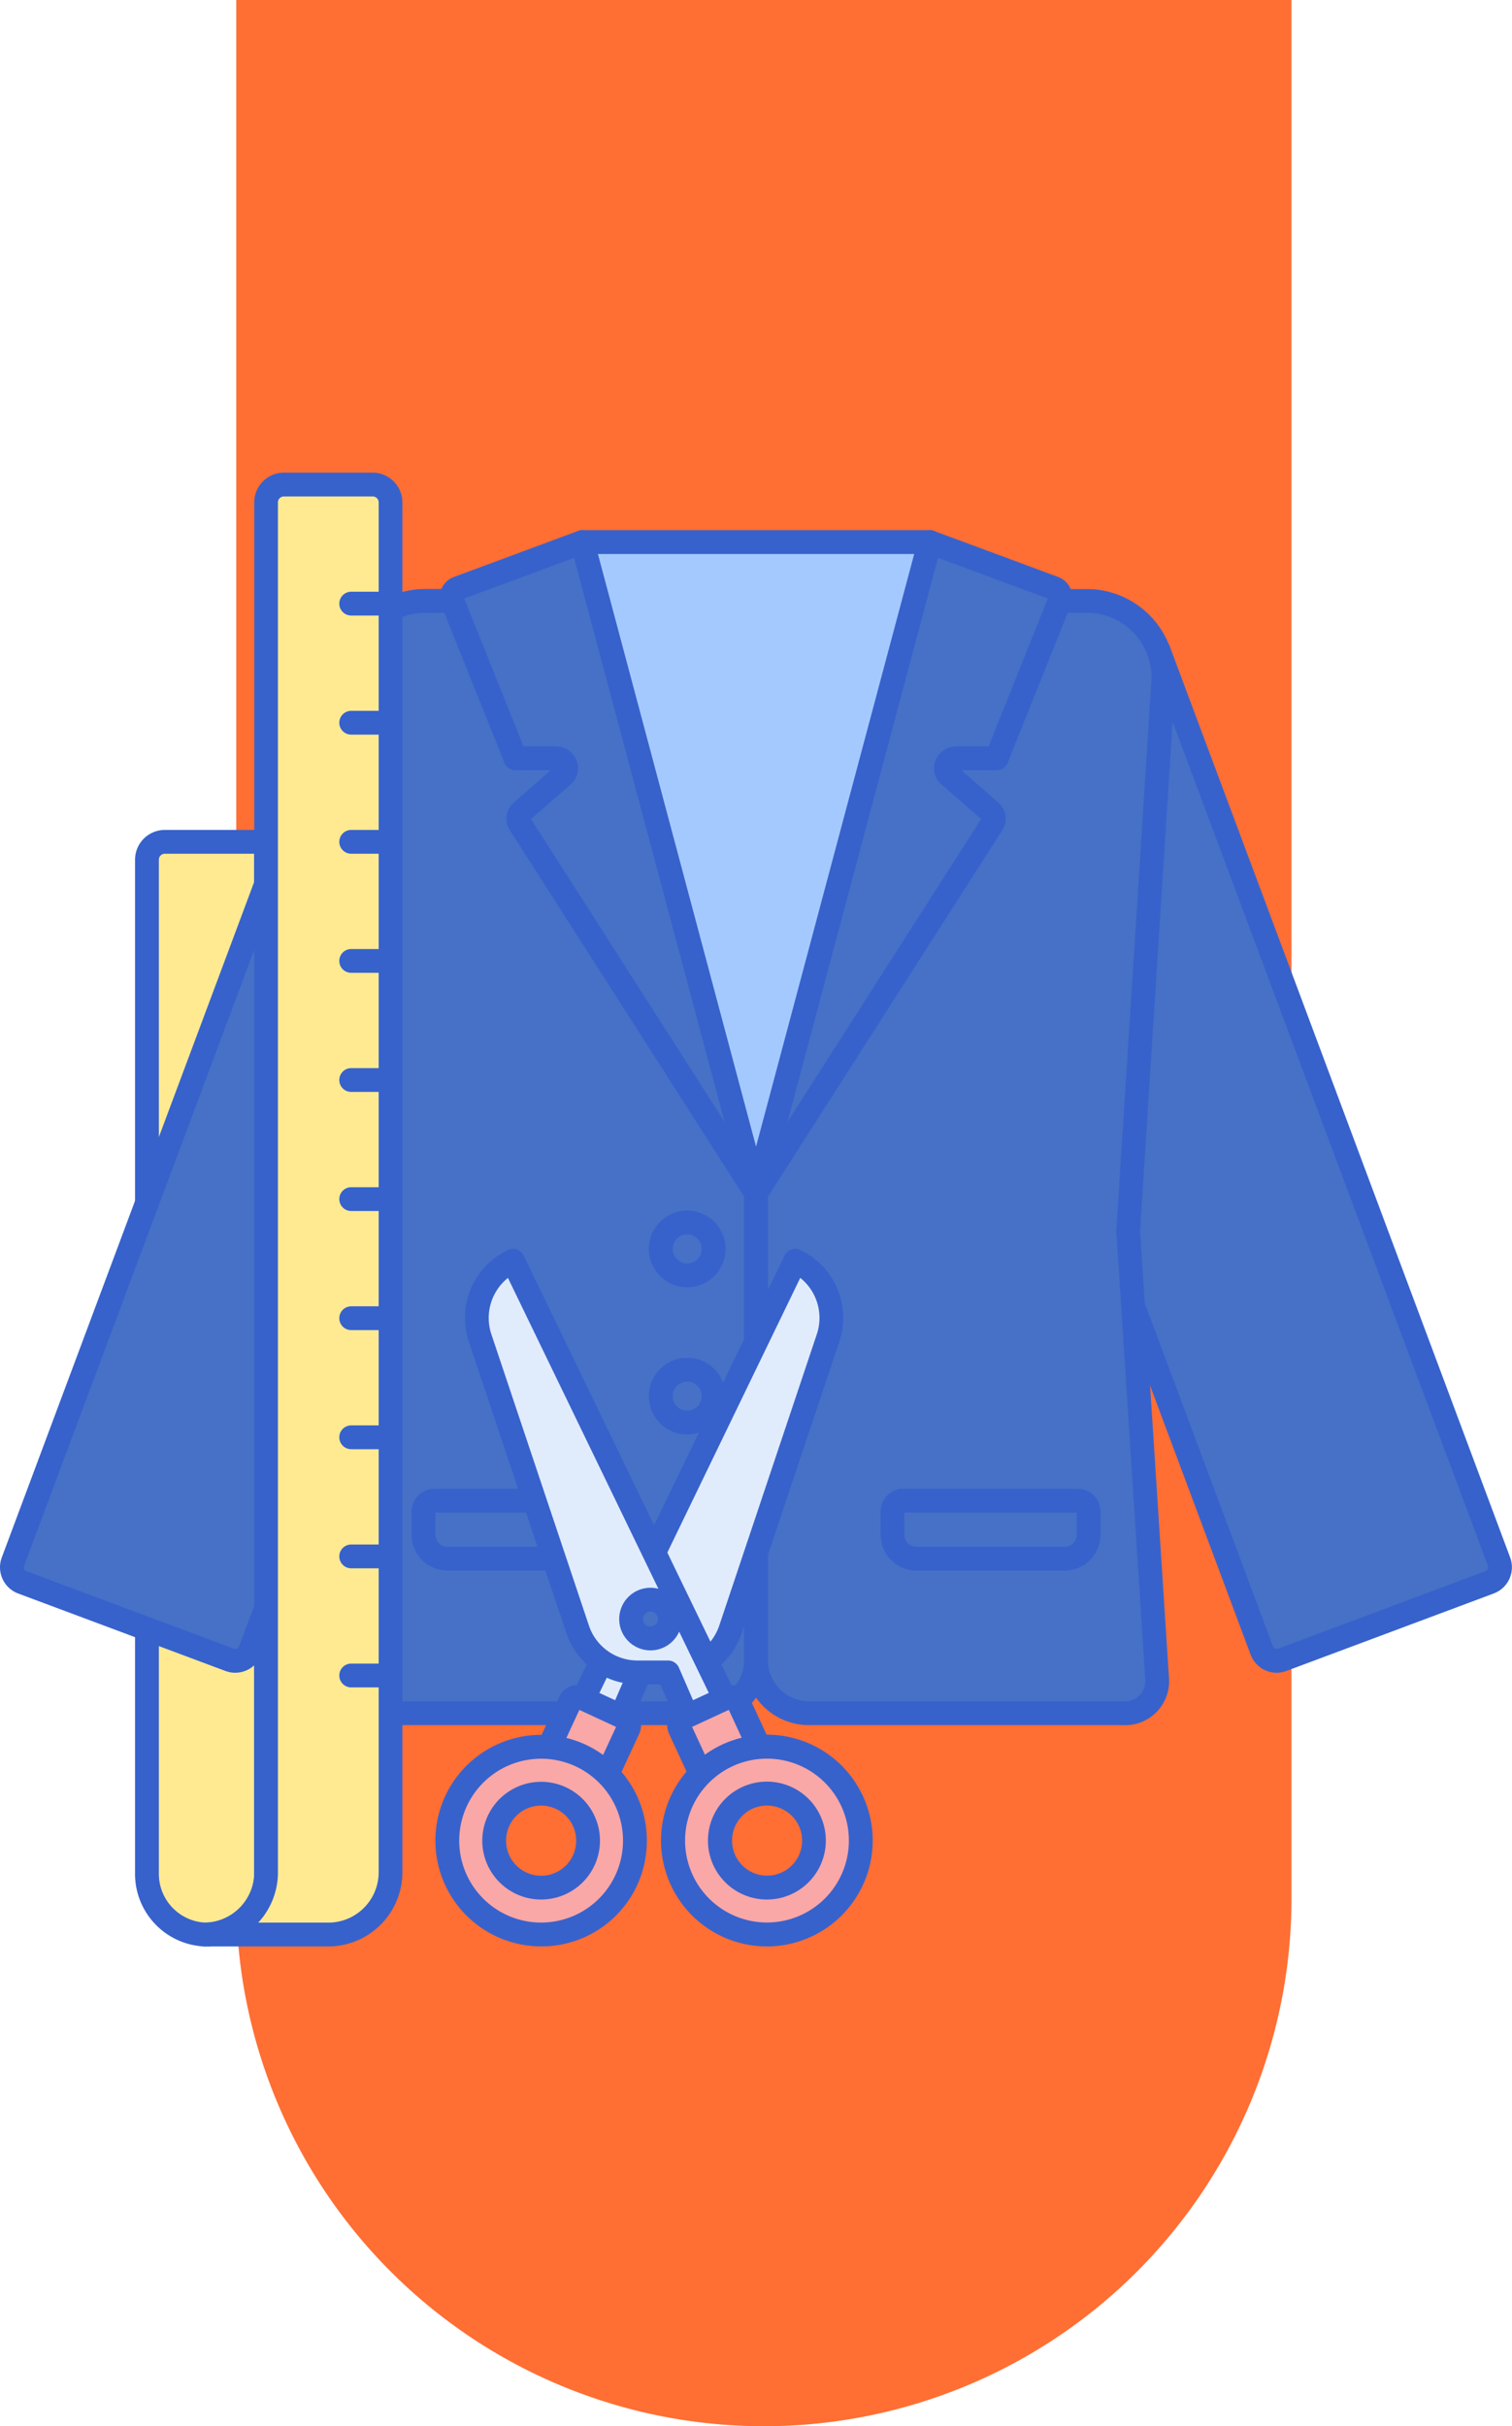 <svg xmlns="http://www.w3.org/2000/svg" width="96.001" height="154" viewBox="0 0 96.001 154">
  <g id="Grupo_987230" data-name="Grupo 987230" transform="translate(-195 -3849.498)">
    <path id="Rectángulo_344924" data-name="Rectángulo 344924" d="M0,0H67a0,0,0,0,1,0,0V120.5A33.5,33.5,0,0,1,33.5,154h0A33.5,33.5,0,0,1,0,120.5V0A0,0,0,0,1,0,0Z" transform="translate(210 3849.498)" fill="#ff6e33"/>
    <g id="ropa_" data-name="ropa´" transform="translate(195 3879.498)">
      <path id="Trazado_731470" data-name="Trazado 731470" d="M25.69,67.134v64.314a3.865,3.865,0,0,0,3.528,3.9,3.78,3.78,0,0,0,4.031-3.771V66H26.824A1.134,1.134,0,0,0,25.69,67.134Z" transform="translate(-16.359 -42.566)" fill="#ffea92"/>
      <path id="Trazado_731471" data-name="Trazado 731471" d="M28.227,134.869c-.1,0-.2,0-.305-.01a4.611,4.611,0,0,1-4.235-4.656V65.89A1.892,1.892,0,0,1,25.577,64H32a.756.756,0,0,1,.756.756v65.577a4.553,4.553,0,0,1-1.436,3.31,4.493,4.493,0,0,1-3.095,1.226ZM25.578,65.512a.378.378,0,0,0-.378.378V130.2a3.1,3.1,0,0,0,2.821,3.147,3.024,3.024,0,0,0,3.227-3.017V65.512Z" transform="translate(-15.113 -41.322)" fill="#3762cc"/>
      <path id="Trazado_731472" data-name="Trazado 731472" d="M0,0H16.087V61.76a1.018,1.018,0,0,1-1.018,1.018H1.018A1.018,1.018,0,0,1,0,61.76V0Z" transform="translate(22.445 11.277) rotate(20.482)" fill="#4671c6"/>
      <path id="Trazado_731473" data-name="Trazado 731473" d="M1.019,0H15.069a1.018,1.018,0,0,1,1.018,1.018v61.76H0V1.018A1.018,1.018,0,0,1,1.018,0Z" transform="translate(95.52 70.069) rotate(159.518)" fill="#4671c6"/>
      <path id="Trazado_731474" data-name="Trazado 731474" d="M15.936,97.485a1.768,1.768,0,0,1-.619-.113L2.155,92.454a1.776,1.776,0,0,1-1.04-2.283l21.62-57.85a.756.756,0,0,1,.973-.443l15.069,5.632a.756.756,0,0,1,.443.973L17.6,96.331a1.776,1.776,0,0,1-1.665,1.153Zm-.09-1.529a.265.265,0,0,0,.338-.154L37.539,38.659l-13.653-5.1L2.531,90.7a.265.265,0,0,0,.154.338Z" transform="translate(-1.003 -21.31)" fill="#3762cc"/>
      <path id="Trazado_731475" data-name="Trazado 731475" d="M177.089,97.485a1.776,1.776,0,0,1-1.663-1.153L153.8,38.481a.756.756,0,0,1,.443-.973l15.069-5.632a.756.756,0,0,1,.973.443l21.62,57.85a1.776,1.776,0,0,1-1.041,2.283l-13.162,4.918a1.769,1.769,0,0,1-.618.113Zm-21.6-58.826L176.841,95.8a.265.265,0,0,0,.338.154l13.161-4.919a.265.265,0,0,0,.154-.338L169.139,33.557Z" transform="translate(-96.021 -21.31)" fill="#3762cc"/>
      <path id="Trazado_731476" data-name="Trazado 731476" d="M149.013,25.54h-21V92.772a3.371,3.371,0,0,0,3.372,3.371h20.07a2.036,2.036,0,0,0,2.03-2.169l-1.839-28.448,2.224-34.814a4.864,4.864,0,0,0-4.853-5.173Z" transform="translate(-80.005 -17.399)" fill="#4671c6"/>
      <path id="Trazado_731477" data-name="Trazado 731477" d="M85.436,25.54H64.431a4.864,4.864,0,0,0-4.854,5.174L61.8,65.528,59.962,93.975a2.037,2.037,0,0,0,2.032,2.168h20.07a3.371,3.371,0,0,0,3.371-3.371Z" transform="translate(-37.432 -17.399)" fill="#4671c6"/>
      <path id="Trazado_731478" data-name="Trazado 731478" d="M150.2,95.656h-20.07a4.132,4.132,0,0,1-4.127-4.127V24.3a.756.756,0,0,1,.756-.756h21a5.619,5.619,0,0,1,5.608,5.978l-2.221,34.765,1.836,28.4a2.792,2.792,0,0,1-2.787,2.973Zm-22.684-70.6V91.529a2.618,2.618,0,0,0,2.616,2.615H150.2a1.281,1.281,0,0,0,1.278-1.364l-1.839-28.448a.832.832,0,0,1,0-.1l2.223-34.814a4.108,4.108,0,0,0-4.1-4.369Z" transform="translate(-78.759 -16.155)" fill="#3762cc"/>
      <path id="Trazado_731479" data-name="Trazado 731479" d="M80.822,95.656H60.752a2.792,2.792,0,0,1-2.786-2.973l1.836-28.4L57.581,29.518a5.62,5.62,0,0,1,5.607-5.978H84.193a.756.756,0,0,1,.756.756V91.529A4.132,4.132,0,0,1,80.822,95.656Zm-17.634-70.6a4.108,4.108,0,0,0-4.1,4.369l2.225,34.814a.754.754,0,0,1,0,.1L59.475,92.78a1.281,1.281,0,0,0,1.278,1.364h20.07a2.618,2.618,0,0,0,2.615-2.615V25.052Z" transform="translate(-36.189 -16.155)" fill="#3762cc"/>
      <path id="Trazado_731480" data-name="Trazado 731480" d="M85.166,15.661,77.293,18.58a.612.612,0,0,0-.384.8l4.016,10.009h2.543a.621.621,0,0,1,.468,1.08l-2.621,2.295a.591.591,0,0,0-.117.772l15,23.452Z" transform="translate(-48.194 -11.254)" fill="#4671c6"/>
      <path id="Trazado_731481" data-name="Trazado 731481" d="M139.042,15.661l7.873,2.919a.612.612,0,0,1,.384.8l-4.016,10.011H140.74a.621.621,0,0,0-.468,1.08l2.619,2.295a.591.591,0,0,1,.117.772l-15,23.452Z" transform="translate(-80.004 -11.254)" fill="#4671c6"/>
      <path id="Trazado_731482" data-name="Trazado 731482" d="M98.821,15.661h22.064L109.853,56.987Z" transform="translate(-61.849 -11.254)" fill="#a4c9ff"/>
      <path id="Trazado_731483" data-name="Trazado 731483" d="M112.435,132.787a2.434,2.434,0,1,1,2.434-2.434A2.434,2.434,0,0,1,112.435,132.787Zm0-3.357a.923.923,0,1,0,.923.923.923.923,0,0,0-.923-.923Z" transform="translate(-68.803 -81.081)" fill="#3762cc"/>
      <path id="Trazado_731484" data-name="Trazado 731484" d="M112.434,157.51a2.434,2.434,0,1,1,2.434-2.434A2.434,2.434,0,0,1,112.434,157.51Zm0-3.357a.923.923,0,1,0,.923.923.923.923,0,0,0-.923-.923Z" transform="translate(-68.803 -96.46)" fill="#3762cc"/>
      <path id="Trazado_731485" data-name="Trazado 731485" d="M94.95,56.5a.756.756,0,0,1-.637-.348l-15-23.452a1.347,1.347,0,0,1,.256-1.748l2.34-2.05H79.676a.756.756,0,0,1-.7-.474L74.959,18.415a1.329,1.329,0,0,1,.019-1.042,1.4,1.4,0,0,1,.806-.746l7.873-2.919a.756.756,0,0,1,.993.514l11.03,41.326a.756.756,0,0,1-.73.951ZM80.662,32l12.3,19.233L83.4,15.415,76.422,18l3.764,9.387h2.031a1.421,1.421,0,0,1,1.35.912,1.344,1.344,0,0,1-.384,1.493Z" transform="translate(-46.946 -10.01)" fill="#3762cc"/>
      <path id="Trazado_731486" data-name="Trazado 731486" d="M126.764,56.5a.756.756,0,0,1-.73-.951l11.032-41.326a.756.756,0,0,1,.993-.514l7.873,2.919a1.4,1.4,0,0,1,.8.746,1.329,1.329,0,0,1,.019,1.042l-4.014,10.011a.756.756,0,0,1-.7.474h-2.233l2.34,2.05A1.347,1.347,0,0,1,142.4,32.7l-15,23.451A.756.756,0,0,1,126.764,56.5Zm11.549-41.085L128.75,51.236,141.052,32l-2.521-2.209a1.343,1.343,0,0,1-.384-1.493,1.42,1.42,0,0,1,1.349-.912h2.031L145.292,18Z" transform="translate(-78.76 -10.01)" fill="#3762cc"/>
      <path id="Trazado_731487" data-name="Trazado 731487" d="M108.609,56.5a.756.756,0,0,1-.73-.561L96.847,14.612a.756.756,0,0,1,.73-.951h22.065a.756.756,0,0,1,.73.951L109.339,55.938A.756.756,0,0,1,108.609,56.5ZM98.561,15.173l10.047,37.639,10.048-37.639Z" transform="translate(-60.605 -10.009)" fill="#3762cc"/>
      <path id="Trazado_731488" data-name="Trazado 731488" d="M160.626,179.822h-9.418a2.273,2.273,0,0,1-2.271-2.271v-1.474a1.454,1.454,0,0,1,1.452-1.452h11.056a1.454,1.454,0,0,1,1.452,1.452v1.474a2.273,2.273,0,0,1-2.271,2.271Zm-10.177-3.685v1.414a.759.759,0,0,0,.759.759h9.418a.76.76,0,0,0,.759-.759v-1.414Z" transform="translate(-93.023 -110.134)" fill="#3762cc"/>
      <path id="Trazado_731489" data-name="Trazado 731489" d="M81.835,179.822H72.417a2.273,2.273,0,0,1-2.271-2.271v-1.474a1.454,1.454,0,0,1,1.452-1.452H82.654a1.454,1.454,0,0,1,1.452,1.452v1.474a2.273,2.273,0,0,1-2.271,2.271Zm-10.177-3.685v1.414a.76.76,0,0,0,.759.759h9.417a.76.76,0,0,0,.759-.759v-1.414Z" transform="translate(-44.012 -110.134)" fill="#3762cc"/>
      <path id="Trazado_731490" data-name="Trazado 731490" d="M43.139,6H40.321a1.134,1.134,0,0,0-1.134,1.134V94.083a3.952,3.952,0,0,1-3.952,3.952h7.9a3.952,3.952,0,0,0,3.951-3.951V7.134A1.134,1.134,0,0,0,45.956,6Z" transform="translate(-22.296 -5.244)" fill="#ffea92"/>
      <g id="Grupo_987229" data-name="Grupo 987229" transform="translate(21.543 7.559)">
        <path id="Trazado_731491" data-name="Trazado 731491" d="M61.251,25.512H58.756a.756.756,0,0,1,0-1.512h2.495a.756.756,0,0,1,0,1.512Z" transform="translate(-58 -24)" fill="#3762cc"/>
        <path id="Trazado_731492" data-name="Trazado 731492" d="M61.251,45.512H58.756a.756.756,0,0,1,0-1.512h2.495a.756.756,0,0,1,0,1.512Z" transform="translate(-58 -36.441)" fill="#3762cc"/>
        <path id="Trazado_731493" data-name="Trazado 731493" d="M61.251,65.512H58.756a.756.756,0,1,1,0-1.512h2.495a.756.756,0,1,1,0,1.512Z" transform="translate(-58 -48.881)" fill="#3762cc"/>
        <path id="Trazado_731494" data-name="Trazado 731494" d="M61.251,85.512H58.756a.756.756,0,1,1,0-1.512h2.495a.756.756,0,1,1,0,1.512Z" transform="translate(-58 -61.322)" fill="#3762cc"/>
        <path id="Trazado_731495" data-name="Trazado 731495" d="M61.251,105.512H58.756a.756.756,0,1,1,0-1.512h2.495a.756.756,0,1,1,0,1.512Z" transform="translate(-58 -73.763)" fill="#3762cc"/>
        <path id="Trazado_731496" data-name="Trazado 731496" d="M61.251,125.512H58.756a.756.756,0,0,1,0-1.512h2.495a.756.756,0,0,1,0,1.512Z" transform="translate(-58 -86.203)" fill="#3762cc"/>
        <path id="Trazado_731497" data-name="Trazado 731497" d="M61.251,145.512H58.756a.756.756,0,0,1,0-1.512h2.495a.756.756,0,0,1,0,1.512Z" transform="translate(-58 -98.644)" fill="#3762cc"/>
        <path id="Trazado_731498" data-name="Trazado 731498" d="M61.251,165.512H58.756a.756.756,0,0,1,0-1.512h2.495a.756.756,0,0,1,0,1.512Z" transform="translate(-58 -111.085)" fill="#3762cc"/>
        <path id="Trazado_731499" data-name="Trazado 731499" d="M61.251,185.512H58.756a.756.756,0,0,1,0-1.512h2.495a.756.756,0,0,1,0,1.512Z" transform="translate(-58 -123.525)" fill="#3762cc"/>
        <path id="Trazado_731500" data-name="Trazado 731500" d="M61.251,205.512H58.756a.756.756,0,0,1,0-1.512h2.495a.756.756,0,0,1,0,1.512Z" transform="translate(-58 -135.966)" fill="#3762cc"/>
      </g>
      <path id="Trazado_731501" data-name="Trazado 731501" d="M94.646,167.555l1.739-3.591,13.363-27.608a4.011,4.011,0,0,1,2.085,4.9l-6.192,18.489a4.011,4.011,0,0,1-3.8,2.737H99.9l-3.515,8.108-1.611-1.935a1.64,1.64,0,0,0-.087-1.018c-.014-.028-.028-.055-.042-.081Z" transform="translate(-59.252 -86.33)" fill="#e0ebfc"/>
      <path id="Trazado_731502" data-name="Trazado 731502" d="M95.14,170.1a.756.756,0,0,1-.581-.272l-1.611-1.935a.756.756,0,0,1-.155-.657.889.889,0,0,0-.048-.552s-.021-.042-.022-.044a.756.756,0,0,1,0-.66l15.1-31.2a.756.756,0,0,1,1-.354,4.77,4.77,0,0,1,2.478,5.821l-6.193,18.489a4.762,4.762,0,0,1-4.52,3.253h-1.44l-3.319,7.653a.756.756,0,0,1-.586.447A.738.738,0,0,1,95.14,170.1Zm-.816-2.917.611.734,3.028-6.981a.756.756,0,0,1,.694-.454h1.936a3.251,3.251,0,0,0,3.086-2.221l6.193-18.489a3.258,3.258,0,0,0-1.053-3.576L94.227,166.343a2.381,2.381,0,0,1,.1.84Z" transform="translate(-58.009 -85.086)" fill="#3762cc"/>
      <path id="Trazado_731503" data-name="Trazado 731503" d="M98.49,167.555l-1.739-3.591L83.389,136.356a4.011,4.011,0,0,0-2.085,4.9L87.5,159.743a4.011,4.011,0,0,0,3.8,2.737h1.936l3.517,8.108,1.611-1.935a1.64,1.64,0,0,1,.087-1.018c.012-.028.026-.055.039-.081Z" transform="translate(-50.823 -86.33)" fill="#e0ebfc"/>
      <circle id="Elipse_4738" data-name="Elipse 4738" cx="1.231" cy="1.231" r="1.231" transform="translate(40.07 71.537)" fill="#4671c6"/>
      <path id="Trazado_731504" data-name="Trazado 731504" d="M95.51,170.1a.742.742,0,0,1-.108-.008.756.756,0,0,1-.586-.447L91.5,161.993h-1.44a4.762,4.762,0,0,1-4.52-3.253l-6.191-18.489a4.77,4.77,0,0,1,2.479-5.821.756.756,0,0,1,1,.354l15.1,31.2a.756.756,0,0,1,0,.657.348.348,0,0,1-.019.038.89.89,0,0,0-.053.562.756.756,0,0,1-.155.658l-1.611,1.935a.756.756,0,0,1-.579.272ZM81.831,136.2a3.258,3.258,0,0,0-1.053,3.576l6.193,18.488a3.25,3.25,0,0,0,3.086,2.221h1.936a.756.756,0,0,1,.694.454l3.028,6.981.611-.734a2.381,2.381,0,0,1,.1-.841Z" transform="translate(-49.58 -85.087)" fill="#3762cc"/>
      <path id="Trazado_731505" data-name="Trazado 731505" d="M107.006,195.241a1.987,1.987,0,1,1,1.987-1.987A1.987,1.987,0,0,1,107.006,195.241Zm0-2.461a.475.475,0,1,0,.475.475A.475.475,0,0,0,107.006,192.78Z" transform="translate(-65.704 -120.487)" fill="#3762cc"/>
      <path id="Trazado_731506" data-name="Trazado 731506" d="M115.4,210.9l2.716-1.257a.544.544,0,0,1,.722.265l2.058,4.445-3.7,1.715-2.058-4.445A.544.544,0,0,1,115.4,210.9Z" transform="translate(-71.963 -131.884)" fill="#f9a7a7"/>
      <path id="Trazado_731507" data-name="Trazado 731507" d="M115.946,215.575a.756.756,0,0,1-.687-.438l-2.057-4.446a1.3,1.3,0,0,1,.634-1.726l2.716-1.258a1.3,1.3,0,0,1,1.726.633l2.058,4.445a.756.756,0,0,1-.369,1l-3.7,1.715a.753.753,0,0,1-.317.07Zm-1.285-5.326,1.651,3.566,2.332-1.079-1.651-3.567Z" transform="translate(-70.719 -130.638)" fill="#3762cc"/>
      <path id="Trazado_731508" data-name="Trazado 731508" d="M125.58,221.717a5.956,5.956,0,1,0-3.312,7.745,5.956,5.956,0,0,0,3.312-7.745Zm-4.419,4.983a2.981,2.981,0,1,1,1.659-3.877,2.981,2.981,0,0,1-1.659,3.877Z" transform="translate(-71.35 -137.1)" fill="#f9a7a7"/>
      <path id="Trazado_731509" data-name="Trazado 731509" d="M118.8,229.4a6.72,6.72,0,1,1,5.557-2.955A6.714,6.714,0,0,1,118.8,229.4Zm0-11.918a5.2,5.2,0,1,0,4.826,3.268,5.2,5.2,0,0,0-4.826-3.268Zm0,8.942a3.742,3.742,0,1,1,1.389-.27,3.742,3.742,0,0,1-1.389.27Zm0-5.965a2.225,2.225,0,1,0,2.189,1.8A2.225,2.225,0,0,0,118.8,220.463Z" transform="translate(-70.101 -135.855)" fill="#3762cc"/>
      <path id="Trazado_731510" data-name="Trazado 731510" d="M96.8,210.9l-2.716-1.258a.544.544,0,0,0-.723.265l-2.058,4.445,3.7,1.715,2.058-4.445A.544.544,0,0,0,96.8,210.9Z" transform="translate(-57.174 -131.884)" fill="#f9a7a7"/>
      <path id="Trazado_731511" data-name="Trazado 731511" d="M93.763,215.578a.746.746,0,0,1-.317-.07l-3.7-1.715a.756.756,0,0,1-.369-1l2.058-4.445a1.3,1.3,0,0,1,1.726-.634l2.717,1.257a1.3,1.3,0,0,1,.633,1.727l-2.058,4.445a.756.756,0,0,1-.688.438Zm-2.7-2.839,2.332,1.079,1.652-3.566-2.332-1.08Z" transform="translate(-55.93 -130.64)" fill="#3762cc"/>
      <path id="Trazado_731512" data-name="Trazado 731512" d="M79.886,229.461a5.956,5.956,0,1,0-3.312-7.745,5.956,5.956,0,0,0,3.313,7.745Zm-.551-6.639a2.981,2.981,0,1,1,1.658,3.877A2.981,2.981,0,0,1,79.335,222.822Z" transform="translate(-47.743 -137.1)" fill="#f9a7a7"/>
      <path id="Trazado_731513" data-name="Trazado 731513" d="M80.849,229.4a6.713,6.713,0,1,1,6.69-6.068,6.682,6.682,0,0,1-6.69,6.068Zm-1.928-1.885a5.2,5.2,0,1,0-2.846-2.782,5.2,5.2,0,0,0,2.846,2.782Zm1.93-1.089a3.736,3.736,0,1,1,3.474-2.347,3.736,3.736,0,0,1-3.474,2.347Zm.008-5.963a2.227,2.227,0,1,0,2.127,1.575,2.23,2.23,0,0,0-2.127-1.575Z" transform="translate(-46.499 -135.857)" fill="#3762cc"/>
      <path id="Trazado_731514" data-name="Trazado 731514" d="M41.895,97.547h-7.9a.756.756,0,1,1,0-1.512,3.2,3.2,0,0,0,3.2-3.2V5.89A1.892,1.892,0,0,1,39.077,4h5.635A1.892,1.892,0,0,1,46.6,5.89V92.839A4.713,4.713,0,0,1,41.895,97.547Zm-4.449-1.512h4.449a3.2,3.2,0,0,0,3.2-3.2V5.89a.378.378,0,0,0-.378-.378H39.077a.378.378,0,0,0-.378.378V92.839a4.69,4.69,0,0,1-1.254,3.2Z" transform="translate(-21.052 -4)" fill="#3762cc"/>
    </g>
  </g>
</svg>
